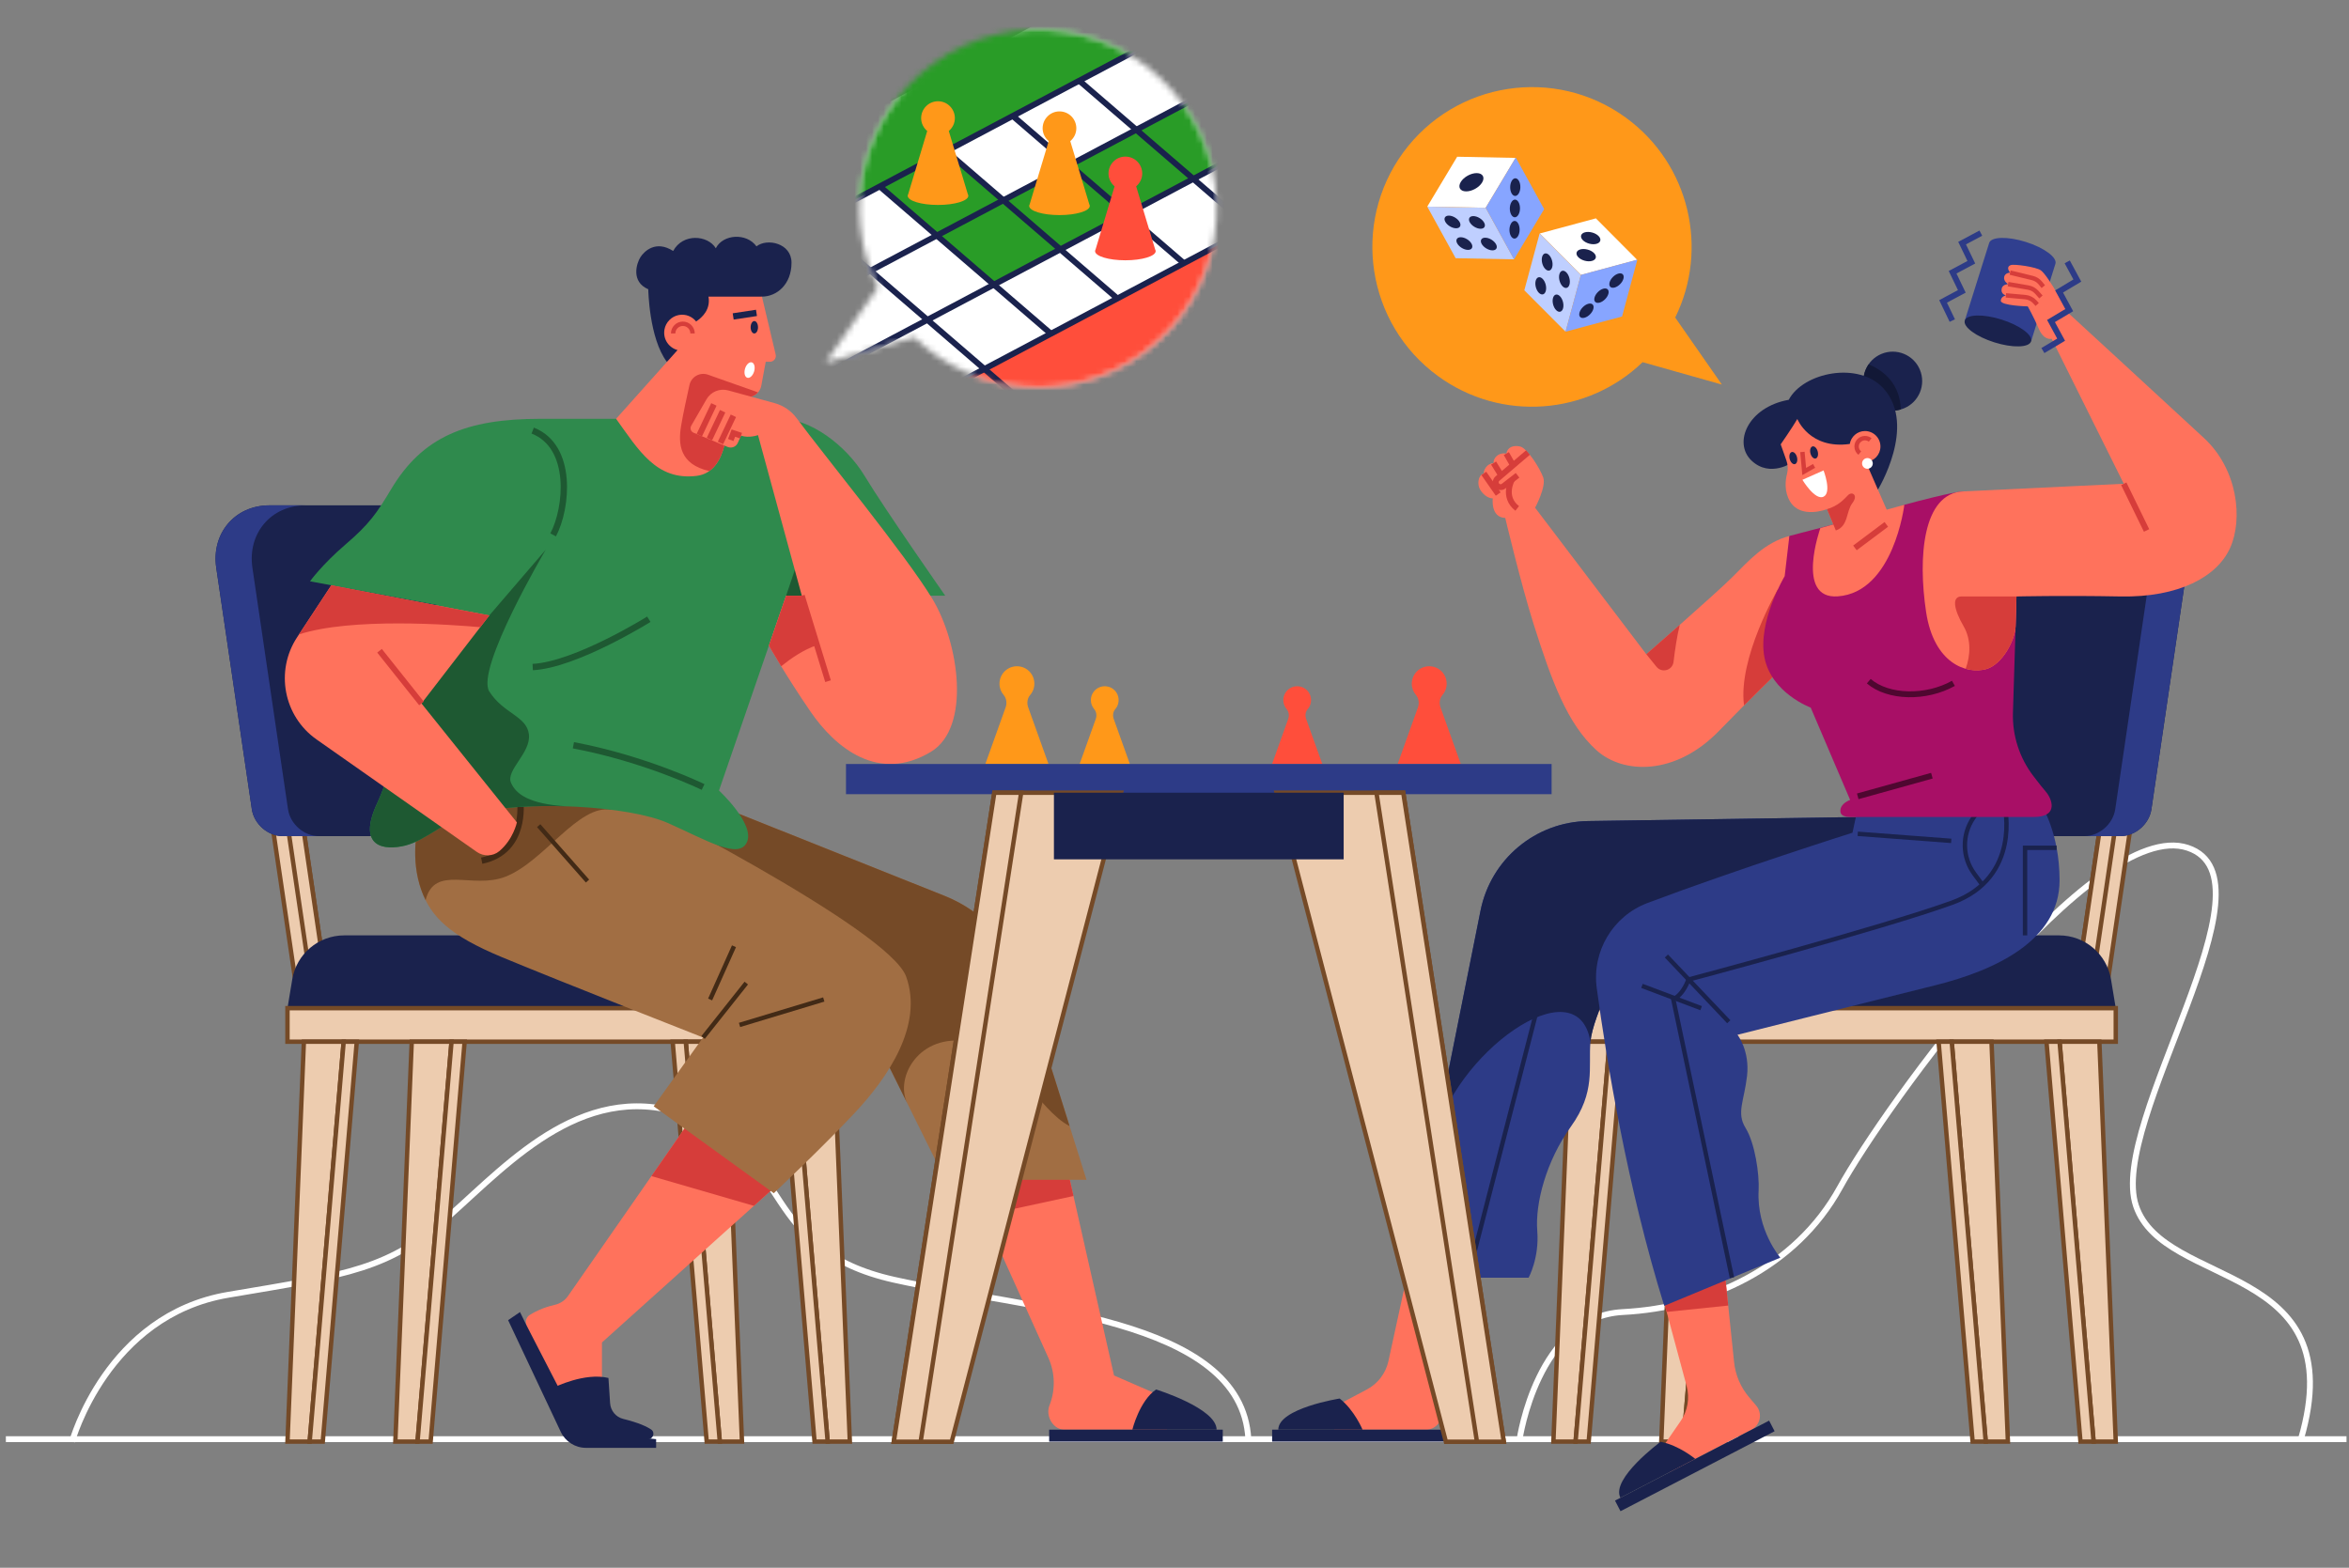 <svg width="400" height="267" viewBox="0 0 400 267" fill="none" xmlns="http://www.w3.org/2000/svg">
<rect x="0" y="0" width="400" height="267" fill="#808080" stroke="none"/>
<path d="M258.771 245.098C258.771 245.098 261.805 224.201 276.323 223.452C290.839 222.702 305.752 215.979 313.305 202.256C320.858 188.532 356.573 139.091 372.531 144.385C388.489 149.68 358.927 191.113 363.729 205.363C368.532 219.614 400.684 214.706 391.815 245.097" stroke="white" stroke-miterlimit="10"/>
<path d="M12.272 245.517C12.272 245.517 18.185 223.993 38.88 220.509C59.576 217.024 66.292 216.167 76.608 206.975C86.923 197.782 100.043 183.229 117.899 190.272C134.751 196.919 129.597 212.868 152.201 217.941C174.806 223.014 211.467 224.328 212.575 245.098" stroke="white" stroke-miterlimit="10"/>
<path d="M1 245.098H399.575" stroke="white" stroke-miterlimit="10"/>
<path d="M276.926 20.086C264.81 11.211 247.802 13.851 238.938 25.982C230.075 38.113 232.711 55.142 244.827 64.017C255.649 71.944 270.373 70.683 279.711 61.679L293.21 65.494L285.262 54.082C291.006 42.446 287.748 28.013 276.926 20.086Z" fill="#FF9819"/>
<path d="M258.08 26.891L248.136 26.692L243.042 35.187L252.986 35.386L258.08 26.891Z" fill="white"/>
<path d="M251.494 29.482C250.488 29.462 249.254 30.144 248.74 31.002C248.224 31.862 248.622 32.575 249.628 32.595C250.634 32.616 251.868 31.935 252.383 31.075C252.898 30.217 252.501 29.502 251.494 29.482Z" fill="#1A224D"/>
<path d="M247.877 43.973L257.818 44.166L252.986 35.386L243.045 35.194L247.877 43.973Z" fill="#BFCFFF"/>
<path d="M248.556 37.823C248.884 38.418 248.603 38.89 247.929 38.877C247.255 38.864 246.443 38.371 246.116 37.776C245.789 37.18 246.069 36.709 246.743 36.722C247.417 36.735 248.229 37.228 248.556 37.823ZM248.768 40.401C248.094 40.388 247.813 40.86 248.141 41.455C248.469 42.05 249.28 42.543 249.954 42.556C250.628 42.569 250.909 42.097 250.581 41.502C250.254 40.907 249.442 40.414 248.768 40.401ZM250.909 36.803C250.235 36.789 249.954 37.262 250.282 37.856C250.61 38.452 251.421 38.944 252.096 38.958C252.77 38.971 253.05 38.498 252.722 37.904C252.394 37.309 251.582 36.816 250.909 36.803ZM252.934 40.482C252.26 40.469 251.979 40.941 252.307 41.536C252.635 42.13 253.446 42.624 254.12 42.637C254.795 42.65 255.075 42.178 254.747 41.583C254.419 40.988 253.607 40.494 252.934 40.482Z" fill="#1A224D"/>
<path d="M257.818 44.166L262.946 35.613L258.114 26.833L252.986 35.386L257.818 44.166Z" fill="#87A5FF"/>
<path d="M257.311 38.053C257.658 37.474 258.206 37.486 258.533 38.081C258.861 38.676 258.845 39.629 258.497 40.208C258.15 40.788 257.603 40.775 257.275 40.181C256.947 39.586 256.963 38.633 257.311 38.053Z" fill="#1A224D"/>
<path d="M257.336 36.55C257.664 37.145 258.212 37.157 258.559 36.578C258.907 35.998 258.923 35.046 258.595 34.45C258.267 33.855 257.72 33.843 257.373 34.423C257.025 35.002 257.009 35.954 257.336 36.55Z" fill="#1A224D"/>
<path d="M257.398 32.918C257.726 33.513 258.273 33.525 258.621 32.945C258.968 32.366 258.985 31.413 258.657 30.818C258.329 30.223 257.782 30.21 257.434 30.79C257.087 31.37 257.071 32.323 257.398 32.918Z" fill="#1A224D"/>
<path d="M271.755 37.186L262.199 39.761L269.219 46.815L278.776 44.24L271.755 37.186Z" fill="white"/>
<path d="M272.202 40.187C271.952 39.936 271.571 39.719 271.12 39.597C270.219 39.354 269.374 39.581 269.237 40.104C269.168 40.367 269.288 40.654 269.538 40.905C269.789 41.157 270.17 41.373 270.621 41.495C271.522 41.738 272.367 41.511 272.504 40.988C272.574 40.725 272.453 40.438 272.202 40.187Z" fill="#1A224D"/>
<path d="M271.436 43.096C271.186 42.845 270.806 42.627 270.354 42.506C269.452 42.262 268.609 42.489 268.471 43.013C268.402 43.276 268.522 43.562 268.772 43.814C269.023 44.065 269.403 44.281 269.854 44.403C270.758 44.647 271.601 44.42 271.737 43.896C271.806 43.634 271.687 43.347 271.436 43.096Z" fill="#1A224D"/>
<path d="M259.569 49.441L266.592 56.488L269.2 46.81L262.176 39.763L259.569 49.441Z" fill="#BFCFFF"/>
<path d="M264.322 45.486C264.145 46.142 263.615 46.286 263.14 45.809C262.663 45.331 262.421 44.412 262.598 43.756C262.774 43.1 263.304 42.955 263.78 43.433C264.255 43.911 264.498 44.83 264.322 45.486ZM262.686 47.489C262.21 47.011 261.681 47.156 261.504 47.812C261.328 48.468 261.57 49.388 262.046 49.865C262.523 50.343 263.052 50.198 263.228 49.542C263.405 48.886 263.163 47.967 262.686 47.489ZM266.722 46.386C266.246 45.908 265.717 46.053 265.54 46.709C265.364 47.365 265.606 48.284 266.082 48.762C266.559 49.239 267.088 49.095 267.264 48.439C267.441 47.783 267.199 46.864 266.722 46.386ZM265.63 50.442C265.153 49.964 264.625 50.109 264.448 50.765C264.271 51.422 264.514 52.34 264.99 52.818C265.466 53.296 265.995 53.151 266.172 52.495C266.349 51.839 266.105 50.92 265.63 50.442Z" fill="#1A224D"/>
<path d="M266.592 56.488L276.212 53.896L278.82 44.217L269.2 46.81L266.592 56.488Z" fill="#87A5FF"/>
<path d="M270.464 51.736C271.116 51.56 271.501 51.95 271.325 52.606C271.148 53.261 270.476 53.936 269.823 54.112C269.171 54.288 268.786 53.898 268.963 53.242C269.14 52.586 269.811 51.912 270.464 51.736Z" fill="#1A224D"/>
<path d="M271.525 50.671C271.348 51.327 271.734 51.716 272.386 51.541C273.038 51.365 273.71 50.691 273.887 50.034C274.064 49.378 273.678 48.989 273.026 49.164C272.374 49.34 271.702 50.015 271.525 50.671Z" fill="#1A224D"/>
<path d="M274.087 48.099C273.911 48.755 274.296 49.145 274.948 48.969C275.6 48.793 276.273 48.119 276.449 47.463C276.626 46.807 276.241 46.417 275.589 46.593C274.936 46.769 274.264 47.444 274.087 48.099Z" fill="#1A224D"/>
<path d="M358.945 167.002H353.758L358.41 135.436H363.597L358.945 167.002Z" fill="#EDCCAF" stroke="#754A27" stroke-width="0.75" stroke-miterlimit="10"/>
<path d="M356.352 167.002H353.758L358.41 135.436H361.003L356.352 167.002Z" fill="#EDCCAF" stroke="#754A27" stroke-width="0.75" stroke-miterlimit="10"/>
<path d="M321.126 167.002H315.939L320.591 135.436H325.778L321.126 167.002Z" fill="#EDCCAF" stroke="#754A27" stroke-width="0.75" stroke-miterlimit="10"/>
<path d="M318.533 167.002H315.939L320.591 135.436H323.185L318.533 167.002Z" fill="#EDCCAF" stroke="#754A27" stroke-width="0.75" stroke-miterlimit="10"/>
<path d="M361.087 142.403H321.048C318.512 142.403 316.759 140.345 317.134 137.806L323.192 96.696C324.057 90.823 329.514 86.062 335.38 86.062H363.361C369.227 86.062 373.28 90.824 372.415 96.696L366.357 137.806C365.981 140.346 363.623 142.403 361.087 142.403Z" fill="#1A224D"/>
<path d="M363.361 86.062H357.201C363.067 86.062 367.12 90.824 366.255 96.696L360.196 137.806C359.822 140.345 357.463 142.403 354.927 142.403H361.087C363.623 142.403 365.981 140.345 366.356 137.806L372.414 96.696C373.279 90.824 369.226 86.062 363.361 86.062Z" fill="#2D3B87"/>
<path d="M360.285 171.697H265.117L265.927 166.809C266.646 162.477 270.388 159.301 274.773 159.301H350.629C355.014 159.301 358.756 162.477 359.474 166.809L360.285 171.697Z" fill="#1A224D"/>
<path d="M360.285 171.696H265.117V177.408H360.285V171.696Z" fill="#EDCCAF" stroke="#754A27" stroke-width="0.75" stroke-miterlimit="10"/>
<path d="M360.285 245.517H356.505L350.715 177.408H357.491L360.285 245.517Z" fill="#EDCCAF" stroke="#754A27" stroke-width="0.75" stroke-miterlimit="10"/>
<path d="M348.483 177.408L354.273 245.517H356.505L350.715 177.408H348.483Z" fill="#EDCCAF" stroke="#754A27" stroke-width="0.75" stroke-miterlimit="10"/>
<path d="M341.918 245.517H338.138L332.349 177.408H339.124L341.918 245.517Z" fill="#EDCCAF" stroke="#754A27" stroke-width="0.75" stroke-miterlimit="10"/>
<path d="M330.116 177.408L335.906 245.517H338.138L332.349 177.408H330.116Z" fill="#EDCCAF" stroke="#754A27" stroke-width="0.75" stroke-miterlimit="10"/>
<path d="M264.521 245.517H268.301L274.09 177.408H267.315L264.521 245.517Z" fill="#EDCCAF" stroke="#754A27" stroke-width="0.75" stroke-miterlimit="10"/>
<path d="M276.322 177.408L270.532 245.517H268.3L274.09 177.408H276.322Z" fill="#EDCCAF" stroke="#754A27" stroke-width="0.75" stroke-miterlimit="10"/>
<path d="M282.888 245.517H286.668L292.457 177.408H285.682L282.888 245.517Z" fill="#EDCCAF" stroke="#754A27" stroke-width="0.75" stroke-miterlimit="10"/>
<path d="M294.69 177.408L288.9 245.517H286.668L292.457 177.408H294.69Z" fill="#EDCCAF" stroke="#754A27" stroke-width="0.75" stroke-miterlimit="10"/>
<path d="M50.292 167.002H55.48L50.828 135.436H45.641L50.292 167.002Z" fill="#EDCCAF" stroke="#754A27" stroke-width="0.75" stroke-miterlimit="10"/>
<path d="M52.886 167.002H55.48L50.828 135.436H48.234L52.886 167.002Z" fill="#EDCCAF" stroke="#754A27" stroke-width="0.75" stroke-miterlimit="10"/>
<path d="M88.112 167.002H93.299L88.646 135.436H83.459L88.112 167.002Z" fill="#EDCCAF" stroke="#754A27" stroke-width="0.75" stroke-miterlimit="10"/>
<path d="M90.705 167.002H93.299L88.646 135.436H86.053L90.705 167.002Z" fill="#EDCCAF" stroke="#754A27" stroke-width="0.75" stroke-miterlimit="10"/>
<path d="M48.151 142.403H88.19C90.726 142.403 92.478 140.345 92.104 137.806L86.045 96.696C85.18 90.823 79.723 86.062 73.857 86.062H45.876C40.01 86.062 35.957 90.824 36.823 96.696L42.881 137.806C43.256 140.346 45.615 142.403 48.151 142.403Z" fill="#1A224D"/>
<path d="M45.877 86.062H52.036C46.17 86.062 42.117 90.824 42.983 96.696L49.041 137.806C49.415 140.345 51.774 142.403 54.31 142.403H48.151C45.614 142.403 43.256 140.345 42.881 137.806L36.823 96.696C35.958 90.824 40.011 86.062 45.877 86.062Z" fill="#2D3B87"/>
<path d="M48.953 171.697H144.121L143.311 166.809C142.592 162.477 138.85 159.301 134.465 159.301H58.609C54.223 159.301 50.481 162.477 49.763 166.809L48.953 171.697Z" fill="#1A224D"/>
<path d="M48.952 177.408H144.12V171.697H48.952V177.408Z" fill="#EDCCAF" stroke="#754A27" stroke-width="0.75" stroke-miterlimit="10"/>
<path d="M48.953 245.517H52.732L58.522 177.408H51.746L48.953 245.517Z" fill="#EDCCAF" stroke="#754A27" stroke-width="0.75" stroke-miterlimit="10"/>
<path d="M60.754 177.408L54.964 245.517H52.732L58.522 177.408H60.754Z" fill="#EDCCAF" stroke="#754A27" stroke-width="0.75" stroke-miterlimit="10"/>
<path d="M67.32 245.517H71.099L76.889 177.408H70.114L67.32 245.517Z" fill="#EDCCAF" stroke="#754A27" stroke-width="0.75" stroke-miterlimit="10"/>
<path d="M79.121 177.408L73.332 245.517H71.099L76.889 177.408H79.121Z" fill="#EDCCAF" stroke="#754A27" stroke-width="0.75" stroke-miterlimit="10"/>
<path d="M144.717 245.517H140.938L135.147 177.408H141.923L144.717 245.517Z" fill="#EDCCAF" stroke="#754A27" stroke-width="0.75" stroke-miterlimit="10"/>
<path d="M132.915 177.408L138.705 245.517H140.937L135.147 177.408H132.915Z" fill="#EDCCAF" stroke="#754A27" stroke-width="0.75" stroke-miterlimit="10"/>
<path d="M126.349 245.517H122.57L116.78 177.408H123.556L126.349 245.517Z" fill="#EDCCAF" stroke="#754A27" stroke-width="0.75" stroke-miterlimit="10"/>
<path d="M114.548 177.408L120.338 245.517H122.57L116.78 177.408H114.548Z" fill="#EDCCAF" stroke="#754A27" stroke-width="0.75" stroke-miterlimit="10"/>
<path d="M181.409 197.536L189.702 234.252L198.717 238.178V243.482H181.263C179.324 243.482 177.995 241.154 178.709 239.348C179.746 236.728 179.677 233.799 178.517 231.231L163.301 197.537H181.409V197.536Z" fill="#FF725C"/>
<path d="M181.409 197.536H163.301L167.563 206.976L182.799 203.688L181.409 197.536Z" fill="#D63D3A"/>
<path d="M133.913 200.387L102.501 228.632V240.596L97.08 242.322L89.671 225.748C89.38 225.095 89.602 224.322 90.207 223.941C91.07 223.396 92.485 222.677 94.452 222.227C95.361 222.019 96.172 221.506 96.705 220.741L117.899 190.272L133.913 200.387Z" fill="#FF725C"/>
<path d="M110.927 200.296L128.378 205.364L133.913 200.387L117.899 190.273L110.927 200.296Z" fill="#D63D3A"/>
<path d="M122.08 137.099L160.872 152.578C167.333 155.156 172.294 160.505 174.384 167.147L185.015 200.928H160.96L144.839 168.412L108.682 149.676L122.08 137.099Z" fill="#A16E43"/>
<path d="M174.384 167.147C172.294 160.505 167.333 155.156 160.872 152.578L122.08 137.099L108.682 149.676L144.839 168.412L154.506 187.909C152.301 183.462 156.587 175.902 164.902 177.407C172.319 178.749 176.797 189.044 182.136 191.779L174.384 167.147Z" fill="#754A27"/>
<path d="M71.156 140.799C71.156 140.799 69.8 146.224 71.772 151.654C73.413 156.175 76.547 159.301 85.445 163.001C95.593 167.22 119.723 176.692 119.723 176.692L111.315 188.41L131.764 203.211C131.764 203.211 139.895 195.563 145.562 189.519C151.228 183.475 157.264 174.595 154.308 166.331C151.351 158.067 105.279 135.002 105.279 135.002H78.67L71.156 140.799Z" fill="#A16E43"/>
<path d="M119.723 176.692L127.081 167.424" stroke="#422A16" stroke-width="0.75" stroke-miterlimit="10"/>
<path d="M125.932 174.552L140.275 170.218" stroke="#422A16" stroke-width="0.75" stroke-miterlimit="10"/>
<path d="M104.16 137.917C104.16 137.917 104.601 136.637 105.162 135.002H78.67L71.155 140.799C71.155 140.799 69.8 146.224 71.771 151.654C71.978 152.223 72.209 152.77 72.472 153.299C74.025 147.17 80.439 151.5 86.061 149.31C92.714 146.72 98.504 136.852 104.16 137.917Z" fill="#754A27"/>
<path d="M88.587 136.544C88.587 136.544 89.742 144.962 82.027 146.581" stroke="#422A16" stroke-width="1.081" stroke-miterlimit="10"/>
<path d="M120.924 170.218L124.989 161.151" stroke="#422A16" stroke-width="0.75" stroke-miterlimit="10"/>
<path d="M94.378 236.276C94.378 236.276 99.544 233.689 103.609 234.675L103.892 238.971C103.977 240.253 104.876 241.343 106.123 241.646C107.635 242.013 109.627 242.613 110.872 243.447C111.609 243.941 111.243 245.097 110.357 245.097H100.56C98.978 245.097 97.554 244.136 96.961 242.668L94.378 236.276Z" fill="#1A224D"/>
<path d="M89.671 225.748L88.549 223.451L86.524 224.831L95.484 243.843C96.27 245.513 97.949 246.578 99.793 246.578H111.729V245.098L98.984 243.803L89.671 225.748Z" fill="#1A224D"/>
<path d="M192.82 243.482C192.82 243.482 194.036 238.548 196.87 236.636C196.87 236.636 207.171 239.832 207.171 243.482H192.82Z" fill="#1A224D"/>
<path d="M178.658 245.517H208.218V243.482H178.658V245.517Z" fill="#1A224D"/>
<path d="M129.747 50.513C132.242 50.513 134.783 48.477 134.783 44.731C134.783 41.401 130.609 40.522 128.816 41.956C127.114 39.597 123.095 39.874 121.894 42.279C120.509 40.013 116.281 39.689 114.63 42.742C111.673 40.845 109.699 42.788 109.052 43.806C108.405 44.823 107.389 47.968 110.391 49.264C110.391 49.264 110.51 57.597 113.569 61.641L129.747 50.513Z" fill="#1A224D"/>
<path d="M91.975 71.327H133.12C137.801 71.327 143.96 75.614 147.286 81.133C150.612 86.652 160.96 101.453 160.96 101.453H133.858L122.435 134.632C122.435 134.632 128.561 140.306 127.206 143.39C125.851 146.473 120.43 143.143 113.778 140.183C107.126 137.222 89.84 136.226 80.148 138.579C76.083 139.566 72.491 143.143 68.99 144.006C65.488 144.869 60.684 144.376 64.257 136.728C67.829 129.081 74.481 103.056 74.481 103.056L52.792 98.998C52.792 98.998 54.836 96.149 58.868 92.695C62.901 89.242 64.2 87.34 66.597 83.322C71.895 74.442 79.286 71.327 91.975 71.327Z" fill="#2F8A4D"/>
<path d="M129.747 50.513H120.647C121.024 52.667 119.629 54.032 118.541 54.749C117.869 53.914 116.783 53.426 115.582 53.651C114.354 53.882 113.36 54.888 113.148 56.121C112.864 57.775 113.906 59.224 115.377 59.618L104.909 71.327C108.728 76.6 111.746 81.904 118.645 81.041C124.267 80.337 123.819 71.327 123.819 71.327H122.032L123.788 66.98L126.8 67.598C128.114 67.868 129.393 67.006 129.638 65.685L130.393 61.614H131.111C131.758 61.614 132.236 61.009 132.086 60.378L129.747 50.513Z" fill="#FF725C"/>
<path d="M123.819 71.326H122.032L123.788 66.979L126.8 67.597C127.675 67.777 128.527 67.448 129.077 66.822L120.564 63.813C119.2 63.331 117.724 64.15 117.407 65.563C116.933 67.68 116.302 70.6 115.981 72.529C115.463 75.636 115.714 79.063 120.777 80.223C124.141 77.842 123.819 71.326 123.819 71.326Z" fill="#D63D3A"/>
<path d="M114.629 56.794C114.629 55.881 115.368 55.14 116.281 55.14C117.193 55.14 117.932 55.88 117.932 56.794" stroke="#D63D3A" stroke-width="0.75" stroke-miterlimit="10"/>
<path d="M129.076 55.735C129.076 56.32 128.796 56.794 128.45 56.794C128.103 56.794 127.822 56.32 127.822 55.735C127.822 55.15 128.103 54.676 128.45 54.676C128.796 54.676 129.076 55.15 129.076 55.735Z" fill="#1A224D"/>
<path d="M124.851 53.889L128.816 53.287" stroke="#1A224D" stroke-width="1.081" stroke-miterlimit="10"/>
<path d="M128.416 63.253C128.203 63.976 127.684 64.459 127.255 64.333C126.827 64.206 126.653 63.517 126.866 62.795C127.079 62.072 127.598 61.588 128.027 61.715C128.455 61.842 128.629 62.531 128.416 63.253Z" fill="white"/>
<path d="M83.321 104.814L74.82 103.86L73.937 105.155C72.276 111.495 67.213 130.401 64.257 136.728C60.684 144.376 65.489 144.869 68.99 144.006C72.491 143.143 76.083 139.566 80.149 138.579C84.593 137.5 90.633 137.127 96.513 137.323C90.145 136.943 87.868 135.269 87.016 133.306C86.093 131.178 90.435 128.218 90.066 125.072C89.696 121.927 85.723 121.557 83.321 117.765C80.919 113.972 92.93 93.62 92.93 93.62L83.321 104.814Z" fill="#1E5932"/>
<path d="M119.723 134.031C119.723 134.031 109.93 129.236 97.641 126.923" stroke="#1E5932" stroke-width="1.081" stroke-miterlimit="10"/>
<path d="M110.483 105.462C110.483 105.462 98.071 113.226 90.711 113.603" stroke="#1E5932" stroke-width="1.081" stroke-miterlimit="10"/>
<path d="M90.712 73.331C97.641 76.044 96.607 86.554 94.192 91.092" stroke="#1E5932" stroke-width="1.081" stroke-miterlimit="10"/>
<path d="M133.859 101.453L140.093 83.075L150.582 101.453H133.859Z" fill="#1E5932"/>
<path d="M123.993 66.487L131.903 68.654C133.41 69.067 134.733 69.971 135.662 71.228C140.387 77.622 154.183 94.42 158.742 101.946C163.371 109.587 165.355 123.917 158.527 128.033C149.626 133.398 142.266 127.386 138.016 121.188C133.766 114.99 130.935 109.945 130.935 109.945L133.858 101.453H136.538L129.076 74.102C129.076 74.102 127.575 74.657 126.19 74.195L125.632 75.436C125.337 76.092 124.575 76.394 123.912 76.117L118.109 73.7C117.642 73.505 117.452 72.943 117.706 72.504L120.306 68.004C121.049 66.718 122.563 66.095 123.993 66.487Z" fill="#FF725C"/>
<path d="M121.566 68.875L119.083 74.104" stroke="#D63D3A" stroke-miterlimit="10"/>
<path d="M123.056 70.035L120.803 74.778" stroke="#D63D3A" stroke-miterlimit="10"/>
<path d="M124.884 70.812L122.685 75.442" stroke="#D63D3A" stroke-miterlimit="10"/>
<path d="M126.19 74.195L124.884 73.763L124.435 74.935" stroke="#D63D3A" stroke-miterlimit="10"/>
<path d="M136.538 101.453L141.003 116.008" stroke="#D63D3A" stroke-miterlimit="10"/>
<path d="M136.538 101.453H133.859L130.935 109.945C130.935 109.945 131.699 111.303 133.02 113.467C134.592 112.195 136.856 110.607 139.122 109.874L136.538 101.453Z" fill="#D63D3A"/>
<path d="M85.023 144.956C87.401 142.957 88.019 140.06 88.019 140.06L71.772 119.8L83.321 104.815L56.416 99.676L50.599 108.52C46.817 114.27 48.288 121.989 53.918 125.941L81.18 145.078C82.346 145.896 83.933 145.873 85.023 144.956Z" fill="#FF725C"/>
<path d="M71.772 119.8L64.627 110.827" stroke="#D63D3A" stroke-miterlimit="10"/>
<path d="M81.78 106.813L83.32 104.815L56.416 99.676L50.911 108.046C59.788 105.134 76.866 106.376 81.78 106.813Z" fill="#D63D3A"/>
<path d="M91.728 140.614L100.044 150.05" stroke="#422A16" stroke-width="0.75" stroke-miterlimit="10"/>
<path d="M178.541 130.111L175.089 120.47C174.834 119.759 174.923 118.938 175.417 118.367C176.006 117.686 176.292 116.738 176.051 115.72C175.8 114.657 174.937 113.795 173.873 113.549C171.926 113.099 170.196 114.568 170.196 116.442C170.196 117.169 170.459 117.829 170.894 118.342C171.389 118.927 171.503 119.747 171.244 120.468L167.791 130.111H178.541Z" fill="#FF9819"/>
<path d="M192.397 130.112L189.651 122.442C189.449 121.876 189.519 121.223 189.912 120.769C190.381 120.228 190.608 119.474 190.416 118.663C190.217 117.817 189.53 117.132 188.684 116.937C187.135 116.579 185.759 117.747 185.759 119.238C185.759 119.816 185.969 120.342 186.314 120.749C186.708 121.214 186.798 121.866 186.593 122.441L183.846 130.112H192.397Z" fill="#FF9819"/>
<path d="M225.166 130.112L222.419 122.442C222.217 121.876 222.287 121.223 222.68 120.769C223.149 120.228 223.376 119.474 223.185 118.663C222.985 117.817 222.299 117.132 221.452 116.937C219.903 116.579 218.527 117.747 218.527 119.238C218.527 119.816 218.737 120.342 219.082 120.749C219.477 121.214 219.567 121.866 219.361 122.441L216.615 130.112H225.166Z" fill="#FF4E3B"/>
<path d="M248.751 130.111L245.299 120.47C245.044 119.759 245.133 118.938 245.627 118.367C246.216 117.686 246.501 116.738 246.261 115.72C246.01 114.657 245.146 113.795 244.083 113.549C242.135 113.099 240.405 114.568 240.405 116.442C240.405 117.169 240.669 117.829 241.103 118.342C241.599 118.927 241.712 119.747 241.453 120.468L238.001 130.111H248.751Z" fill="#FF4E3B"/>
<mask id="mask0_125_1153" style="mask-type:luminance" maskUnits="userSpaceOnUse" x="140" y="5" width="68" height="61">
<path d="M158.815 10.925C172.37 0.996 191.398 3.949 201.314 17.522C211.231 31.094 208.281 50.145 194.725 60.075C182.618 68.943 166.145 67.533 155.698 57.459L140.596 61.728L149.488 48.96C143.062 35.94 146.707 19.794 158.815 10.925Z" fill="white"/>
</mask>
<g mask="url(#mask0_125_1153)">
<path d="M193.001 -4.661L234.479 38.818L159.729 84.364L114.366 37.023L193.001 -4.661Z" fill="white"/>
</g>
<mask id="mask1_125_1153" style="mask-type:luminance" maskUnits="userSpaceOnUse" x="140" y="5" width="68" height="61">
<path d="M158.815 10.925C172.37 0.996 191.398 3.949 201.314 17.522C211.231 31.094 208.281 50.145 194.725 60.075C182.618 68.943 166.145 67.533 155.698 57.459L140.596 61.728L149.488 48.96C143.062 35.94 146.707 19.794 158.815 10.925Z" fill="white"/>
</mask>
<g mask="url(#mask1_125_1153)">
<path d="M155.536 69.249L216.182 37.098L227.58 46.648L168.558 85.816L155.536 69.249Z" fill="#FF4E3B"/>
</g>
<mask id="mask2_125_1153" style="mask-type:luminance" maskUnits="userSpaceOnUse" x="140" y="5" width="68" height="61">
<path d="M158.815 10.925C172.37 0.996 191.398 3.949 201.314 17.522C211.231 31.094 208.281 50.145 194.725 60.075C182.618 68.943 166.145 67.533 155.698 57.459L140.596 61.728L149.488 48.96C143.062 35.94 146.707 19.794 158.815 10.925Z" fill="white"/>
</mask>
<g mask="url(#mask2_125_1153)">
<path d="M216.182 23.586L213.699 11.391L170.662 34.206L161.136 25.744L199.878 5.206L182.37 -9.096L121.656 23.247L138.206 37.9L149.815 31.745L169.239 48.472L216.182 23.586Z" fill="#299C27"/>
</g>
<mask id="mask3_125_1153" style="mask-type:luminance" maskUnits="userSpaceOnUse" x="140" y="5" width="68" height="61">
<path d="M158.815 10.925C172.37 0.996 191.398 3.949 201.314 17.522C211.231 31.094 208.281 50.145 194.725 60.075C182.618 68.943 166.145 67.533 155.698 57.459L140.596 61.728L149.488 48.96C143.062 35.94 146.707 19.794 158.815 10.925Z" fill="white"/>
</mask>
<g mask="url(#mask3_125_1153)">
<path d="M115.603 49.882L210.851 -0.611" stroke="#1A224D" stroke-miterlimit="10"/>
<path d="M120.934 60.568L216.182 10.075" stroke="#1A224D" stroke-miterlimit="10"/>
<path d="M126.265 71.253L221.513 20.76" stroke="#1A224D" stroke-miterlimit="10"/>
<path d="M131.597 81.939L226.845 31.446" stroke="#1A224D" stroke-miterlimit="10"/>
<path d="M212.915 38.831L183.778 13.741" stroke="#1A224D" stroke-miterlimit="10"/>
<path d="M201.593 44.832L172.394 19.688" stroke="#1A224D" stroke-miterlimit="10"/>
<path d="M190.272 50.834L161.136 25.744" stroke="#1A224D" stroke-miterlimit="10"/>
<path d="M178.935 56.822L149.815 31.745" stroke="#1A224D" stroke-miterlimit="10"/>
<path d="M196.391 87.605L114.681 17.241" stroke="#1A224D" stroke-miterlimit="10"/>
</g>
<path d="M185.494 34.805L182.252 24.035C182.878 23.509 183.284 22.728 183.284 21.845C183.284 20.258 182 18.971 180.414 18.971C178.829 18.971 177.545 20.258 177.545 21.845C177.545 22.728 177.951 23.508 178.577 24.035L175.335 34.805C175.286 34.892 175.256 34.98 175.256 35.07C175.256 35.931 177.565 36.63 180.414 36.63C183.264 36.63 185.573 35.931 185.573 35.07C185.573 34.98 185.542 34.892 185.494 34.805Z" fill="#FF9819"/>
<path d="M164.808 33.078L161.566 22.309C162.192 21.782 162.598 21.002 162.598 20.118C162.598 18.531 161.313 17.245 159.729 17.245C158.144 17.245 156.859 18.531 156.859 20.118C156.859 21.001 157.265 21.781 157.892 22.309L154.65 33.078C154.601 33.165 154.57 33.253 154.57 33.343C154.57 34.205 156.88 34.903 159.729 34.903C162.578 34.903 164.888 34.204 164.888 33.343C164.887 33.253 164.857 33.165 164.808 33.078Z" fill="#FF9819"/>
<path d="M196.713 42.504L193.472 31.734C194.098 31.207 194.504 30.427 194.504 29.544C194.504 27.957 193.219 26.67 191.634 26.67C190.049 26.67 188.764 27.956 188.764 29.544C188.764 30.426 189.171 31.206 189.797 31.734L186.555 42.504C186.507 42.59 186.476 42.678 186.476 42.769C186.476 43.63 188.785 44.328 191.635 44.328C194.484 44.328 196.794 43.63 196.794 42.769C196.793 42.678 196.762 42.59 196.713 42.504Z" fill="#FF4E3B"/>
<path d="M240.524 212.991L236.432 231.793C235.98 233.867 234.639 235.637 232.766 236.631L226.481 239.966L227.22 243.482H242.822C244.531 243.482 245.796 241.892 245.415 240.224L244.992 238.378C244.498 236.219 244.667 233.961 245.477 231.9L252.905 212.992L240.524 212.991Z" fill="#FF725C"/>
<path d="M232.024 243.482C232.024 243.482 230.657 240.174 228.128 238.178C228.128 238.178 217.672 239.832 217.672 243.482H232.024Z" fill="#1A224D"/>
<path d="M246.185 243.482H216.625V245.517H246.185V243.482Z" fill="#1A224D"/>
<path d="M240.524 212.991L239.211 219.022L249.015 222.891L252.904 212.991H240.524Z" fill="#D63D3A"/>
<path d="M282.199 217.471L287.209 236.048C287.762 238.098 287.385 240.287 286.179 242.033L282.132 247.891L284.404 250.671L298.256 243.48C299.773 242.692 300.165 240.698 299.06 239.393L297.836 237.949C296.405 236.26 295.517 234.178 295.288 231.974L293.19 211.765L282.199 217.471Z" fill="#FF725C"/>
<path d="M288.67 248.456C288.67 248.456 285.936 246.15 282.774 245.543C282.774 245.543 274.252 251.83 275.93 255.071L288.67 248.456Z" fill="#1A224D"/>
<path d="M301.255 241.939L275.011 255.562L275.947 257.369L302.19 243.746L301.255 241.939Z" fill="#1A224D"/>
<path d="M282.199 217.471L283.806 223.429L294.289 222.345L293.19 211.765L282.199 217.471Z" fill="#D63D3A"/>
<path d="M316.025 139.149L270.414 139.831C261.491 139.964 253.87 146.313 252.116 155.074L239.6 217.605H260.296C260.296 217.605 262.144 214.249 261.774 209.624C261.404 204.999 263.252 197.783 267.502 191.863C271.752 185.942 270.459 181.824 270.829 177.408C271.199 172.992 276.557 162.816 276.557 162.816L321.644 160.78L316.025 139.149Z" fill="#2D3B87"/>
<path d="M321.643 160.78L316.025 139.148L270.414 139.83C261.491 139.963 253.87 146.312 252.117 155.073L244.234 194.455C247.189 179.69 268.611 164.062 270.829 177.407C271.199 172.991 276.557 162.815 276.557 162.815L321.643 160.78Z" fill="#1A224D"/>
<path d="M249.948 217.606L266.209 154.49H309.447" stroke="#1A224D" stroke-width="0.75" stroke-miterlimit="10"/>
<path d="M283.393 222.39C277.103 202.163 273.584 180.708 271.904 168.3C271.055 162.029 274.643 156.006 280.559 153.78C296.132 147.919 315.452 141.816 315.452 141.816L316.345 137.654L347.604 137.098C347.604 137.098 350.715 141.785 350.715 149.926C350.715 160.071 339.936 165.22 329.495 167.811C319.055 170.402 295.865 176.229 295.865 176.229C295.865 176.229 297.99 178.912 297.497 183.229C297.004 187.546 295.649 189.52 297.251 192.11C298.853 194.7 299.615 200.027 299.468 202.717C299.098 209.501 303.164 214.188 303.164 214.188L283.393 222.39Z" fill="#2D3B87"/>
<path d="M337.442 137.21L336.022 139.295C334.05 142.19 334.123 146.017 336.203 148.835L337.442 150.513" stroke="#1A224D" stroke-width="0.75" stroke-miterlimit="10"/>
<path d="M341.353 137.21C341.353 137.21 344.31 149.433 332.361 153.75C320.412 158.068 287.52 166.825 287.52 166.825C287.52 166.825 286.657 169.415 284.933 170.155L294.926 217.606" stroke="#1A224D" stroke-width="0.75" stroke-miterlimit="10"/>
<path d="M316.346 142.002L332.268 143.205" stroke="#1A224D" stroke-width="0.75" stroke-miterlimit="10"/>
<path d="M350.21 144.386H344.833V159.301" stroke="#1A224D" stroke-width="0.75" stroke-miterlimit="10"/>
<path d="M294.388 174.01L283.762 162.816" stroke="#1A224D" stroke-width="0.75" stroke-miterlimit="10"/>
<path d="M289.676 171.697L279.605 167.904" stroke="#1A224D" stroke-width="0.75" stroke-miterlimit="10"/>
<path d="M304.704 91.277C300.485 92.418 297.806 95.471 295.034 98.246C292.262 101.022 280.344 111.422 280.344 111.422L261.404 86.469C261.404 86.469 263.344 82.89 262.79 81.318C262.235 79.745 260.064 76.322 258.863 76.045C257.662 75.767 256.691 76.183 256.507 77.247C255.074 77.016 254.243 78.08 254.335 78.866C253.088 78.959 252.626 80.161 252.672 80.624C251.656 80.947 251.563 82.474 251.979 83.26C252.395 84.046 253.273 84.879 254.197 84.879C254.197 84.879 253.781 88.117 256.321 88.21C256.321 88.21 259.003 99.497 261.125 106.202C264.23 116.008 266.886 123.269 271.843 127.756C276.424 131.903 285.332 132.104 292.723 124.472C298.182 118.836 304.042 113.187 304.042 113.187L304.704 91.277Z" fill="#FF725C"/>
<path d="M286.039 106.416C282.968 109.133 280.344 111.422 280.344 111.422L282.079 113.557C282.992 114.683 284.808 114.161 284.979 112.72C285.214 110.736 285.562 108.346 286.039 106.416Z" fill="#D63D3A"/>
<path d="M304.043 113.186L304.356 102.83L302.759 100.33C302.759 100.33 295.91 112.062 296.984 120.144C300.849 116.266 304.043 113.186 304.043 113.186Z" fill="#D63D3A"/>
<path d="M324.235 69.535C326.789 68.47 327.997 65.533 326.933 62.975C325.869 60.418 322.936 59.208 320.382 60.273C317.827 61.339 316.619 64.275 317.683 66.833C318.747 69.391 321.68 70.6 324.235 69.535Z" fill="#1A224D"/>
<path d="M322.93 66.364C322.023 64.339 320.272 62.904 318.216 62.045C317.646 62.859 317.309 63.849 317.309 64.919C317.309 67.689 319.552 69.935 322.319 69.935C322.791 69.935 323.244 69.866 323.677 69.744C323.654 68.622 323.433 67.486 322.93 66.364Z" fill="#121836"/>
<path d="M312.192 89.318L304.704 91.277L303.904 98.123C303.904 98.123 299.284 105.832 300.454 111.937C301.624 118.042 308.338 120.509 308.338 120.509L315.052 136.235C315.052 136.235 313.389 136.79 313.389 138.086C313.389 139.381 315.114 139.134 317.208 139.134C319.302 139.134 342.03 139.134 346.342 139.134C350.654 139.134 349.422 135.989 348.313 134.756C347.933 134.333 347.142 133.326 346.266 132.182C343.889 129.082 342.651 125.26 342.775 121.353C343.016 113.741 343.405 101.2 343.447 98.493C343.509 94.546 336.179 83.568 334.27 83.692C332.36 83.816 326.414 85.381 324.279 85.971C322.145 86.562 317.885 90.341 317.885 90.341L312.192 89.318Z" fill="#A80F66"/>
<path d="M344.978 41.207C341.862 40.226 339.064 40.3 338.727 41.372L334.577 54.587L345.858 58.139L350.008 44.924C350.345 43.852 348.093 42.188 344.978 41.207Z" fill="#303F8F"/>
<path d="M345.858 58.139C345.521 59.212 342.723 59.285 339.607 58.304C336.492 57.324 334.239 55.659 334.576 54.587C334.914 53.515 337.712 53.441 340.827 54.422C343.942 55.403 346.195 57.067 345.858 58.139Z" fill="#1A224D"/>
<path d="M305.336 78.681C305.336 78.681 301.456 81.457 298.268 78.45C295.08 75.443 297.621 69.337 304.597 68.089C307.045 63.417 316.567 61.428 320.812 66.239C326.401 72.576 319.783 83.384 319.783 83.384L305.336 78.681Z" fill="#1A224D"/>
<path d="M321.275 86.803L317.724 78.667C319.109 78.589 320.211 77.451 320.211 76.045C320.211 74.59 319.032 73.409 317.578 73.409C316.273 73.409 315.197 74.361 314.989 75.608C308.143 76.563 306.06 71.358 306.06 71.358C305.197 72.838 303.226 75.675 303.226 75.675L304.197 78.42C304.452 79.142 304.505 79.925 304.313 80.666C304.021 81.789 303.787 83.695 304.828 85.419C306.659 88.451 311.111 86.714 311.111 86.714L312.192 89.318L309.982 89.929C309.982 89.929 305.659 102.089 312.945 101.564C322.493 100.877 324.28 85.972 324.28 85.972L321.275 86.803Z" fill="#FF725C"/>
<path d="M321.212 89.304L315.867 93.312" stroke="#D63D3A" stroke-miterlimit="10"/>
<path d="M318.224 116.008C321.551 118.875 328.018 118.968 332.638 116.378" stroke="#4F0730" stroke-miterlimit="10"/>
<path d="M334.27 83.692C339.739 83.425 361.648 82.389 361.648 82.389L349.37 57.691C349.37 57.691 348.079 58.086 347.182 56.003C346.285 53.919 345.296 52.178 345.296 52.178C345.296 52.178 340.676 52.07 340.708 51.206C340.734 50.478 341.577 50.305 341.577 50.305C341.577 50.305 340.645 50.112 340.863 49.125C341.018 48.421 341.946 48.385 341.946 48.385C341.946 48.385 341.136 47.91 341.279 47.166C341.415 46.458 342.292 46.427 342.292 46.427C342.292 46.427 341.461 45.502 342.408 45.147C342.972 44.936 346.72 45.449 347.539 46.051C348.849 47.016 352.178 53.288 352.178 53.288C352.178 53.288 369.594 69.304 375.323 74.617C381.051 79.93 381.975 88.379 379.757 93.313C377.54 98.246 370.981 101.77 361.095 101.581C351.209 101.391 343.374 101.581 343.374 101.581C343.374 101.581 343.294 104.477 343.227 106.694C343.161 108.912 341.013 113.216 338.151 113.972C334.886 114.836 329.319 113.04 327.987 104.228C326.571 94.855 327.423 84.025 334.27 83.692Z" fill="#FF725C"/>
<path d="M361.648 82.389L365.529 90.341" stroke="#D63D3A" stroke-miterlimit="10"/>
<path d="M342.292 46.427L346.082 47.346C346.616 47.475 347.093 47.775 347.441 48.201L347.944 48.816" stroke="#D63D3A" stroke-width="0.75" stroke-miterlimit="10"/>
<path d="M341.946 48.385L345.383 48.975C345.945 49.072 346.457 49.356 346.836 49.781L347.544 50.574" stroke="#D63D3A" stroke-width="0.75" stroke-miterlimit="10"/>
<path d="M341.576 50.305L344.865 50.599C345.498 50.655 346.087 50.949 346.513 51.422L346.904 51.856" stroke="#D63D3A" stroke-width="0.75" stroke-miterlimit="10"/>
<path d="M334.023 101.581C332.361 101.577 332.638 103.658 334.393 106.695C335.669 108.902 335.561 111.58 334.726 113.9C335.958 114.249 337.16 114.235 338.151 113.972C341.012 113.216 343.161 108.912 343.227 106.694C343.294 104.476 343.374 101.581 343.374 101.581C339.752 101.581 335.687 101.585 334.023 101.581Z" fill="#D63D3A"/>
<path d="M260.192 77.072L254.996 81.503C254.654 81.795 254.606 82.306 254.888 82.656C255.171 83.008 255.685 83.069 256.042 82.791L258.416 80.947" stroke="#D63D3A" stroke-miterlimit="10"/>
<path d="M257.467 81.685C257.467 81.685 255.799 84.586 258.355 86.59" stroke="#D63D3A" stroke-miterlimit="10"/>
<path d="M256.507 77.247L257.644 79.246" stroke="#D63D3A" stroke-miterlimit="10"/>
<path d="M254.336 78.866L255.628 80.964" stroke="#D63D3A" stroke-miterlimit="10"/>
<path d="M252.673 80.624L255.122 84.138" stroke="#D63D3A" stroke-miterlimit="10"/>
<path d="M316.346 135.619L328.973 132.104" stroke="#4F0730" stroke-miterlimit="10"/>
<path d="M305.997 77.851C306.146 78.42 305.989 78.953 305.647 79.042C305.306 79.132 304.909 78.743 304.76 78.174C304.612 77.605 304.769 77.072 305.111 76.983C305.452 76.893 305.85 77.282 305.997 77.851Z" fill="#1A224D"/>
<path d="M309.532 76.893C309.68 77.462 309.523 77.996 309.181 78.084C308.84 78.174 308.443 77.785 308.294 77.216C308.146 76.647 308.303 76.114 308.645 76.025C308.986 75.935 309.383 76.324 309.532 76.893Z" fill="#1A224D"/>
<path d="M306.925 76.97L307.23 80.3L308.913 79.344" stroke="#D63D3A" stroke-width="0.75" stroke-miterlimit="10"/>
<path d="M306.925 81.717L310.526 80.115C310.526 80.115 311.973 83.877 310.526 84.586C309.078 85.296 306.925 81.717 306.925 81.717Z" fill="white"/>
<path d="M311.11 86.714C313.112 86.128 314.067 84.956 314.713 84.309C315.36 83.662 316.5 84.278 315.422 85.696C314.343 87.114 314.768 89.62 312.616 90.341L311.11 86.714Z" fill="#D63D3A"/>
<path d="M316.693 77.164C316.364 76.903 316.152 76.499 316.152 76.045C316.152 75.256 316.79 74.617 317.578 74.617C317.914 74.617 318.222 74.733 318.465 74.928" stroke="#D63D3A" stroke-width="0.75" stroke-miterlimit="10"/>
<path d="M318.906 78.925C318.906 79.429 318.498 79.838 317.994 79.838C317.49 79.838 317.082 79.429 317.082 78.925C317.082 78.421 317.49 78.013 317.994 78.013C318.498 78.013 318.906 78.421 318.906 78.925Z" fill="white"/>
<path d="M264.216 130.111H144.059V135.253H264.216V130.111Z" fill="#2D3B87"/>
<path d="M162.062 245.542H152.202L169.319 135.002H190.888L162.062 245.542Z" fill="#EDCCAF" stroke="#754A27" stroke-width="0.75" stroke-miterlimit="10"/>
<path d="M169.319 135.002L152.202 245.542H156.772L173.89 135.002H169.319Z" fill="#EDCCAF" stroke="#754A27" stroke-width="0.75" stroke-miterlimit="10"/>
<path d="M246.213 245.542H256.074L238.956 135.002H217.387L246.213 245.542Z" fill="#EDCCAF" stroke="#754A27" stroke-width="0.75" stroke-miterlimit="10"/>
<path d="M238.956 135.002L256.074 245.542H251.503L234.386 135.002H238.956Z" fill="#EDCCAF" stroke="#754A27" stroke-width="0.75" stroke-miterlimit="10"/>
<path d="M228.806 135.002H179.469V146.349H228.806V135.002Z" fill="#1A224D"/>
<path d="M337.306 39.703L334.117 41.405L335.688 44.663L332.499 46.364L334.069 49.624L330.879 51.33L332.448 54.593" stroke="#2D3B87" stroke-miterlimit="10"/>
<path d="M347.875 59.702L350.979 57.85L349.255 54.67L352.359 52.818L350.635 49.638L353.74 47.781L352.017 44.597" stroke="#2D3B87" stroke-miterlimit="10"/>
</svg>

